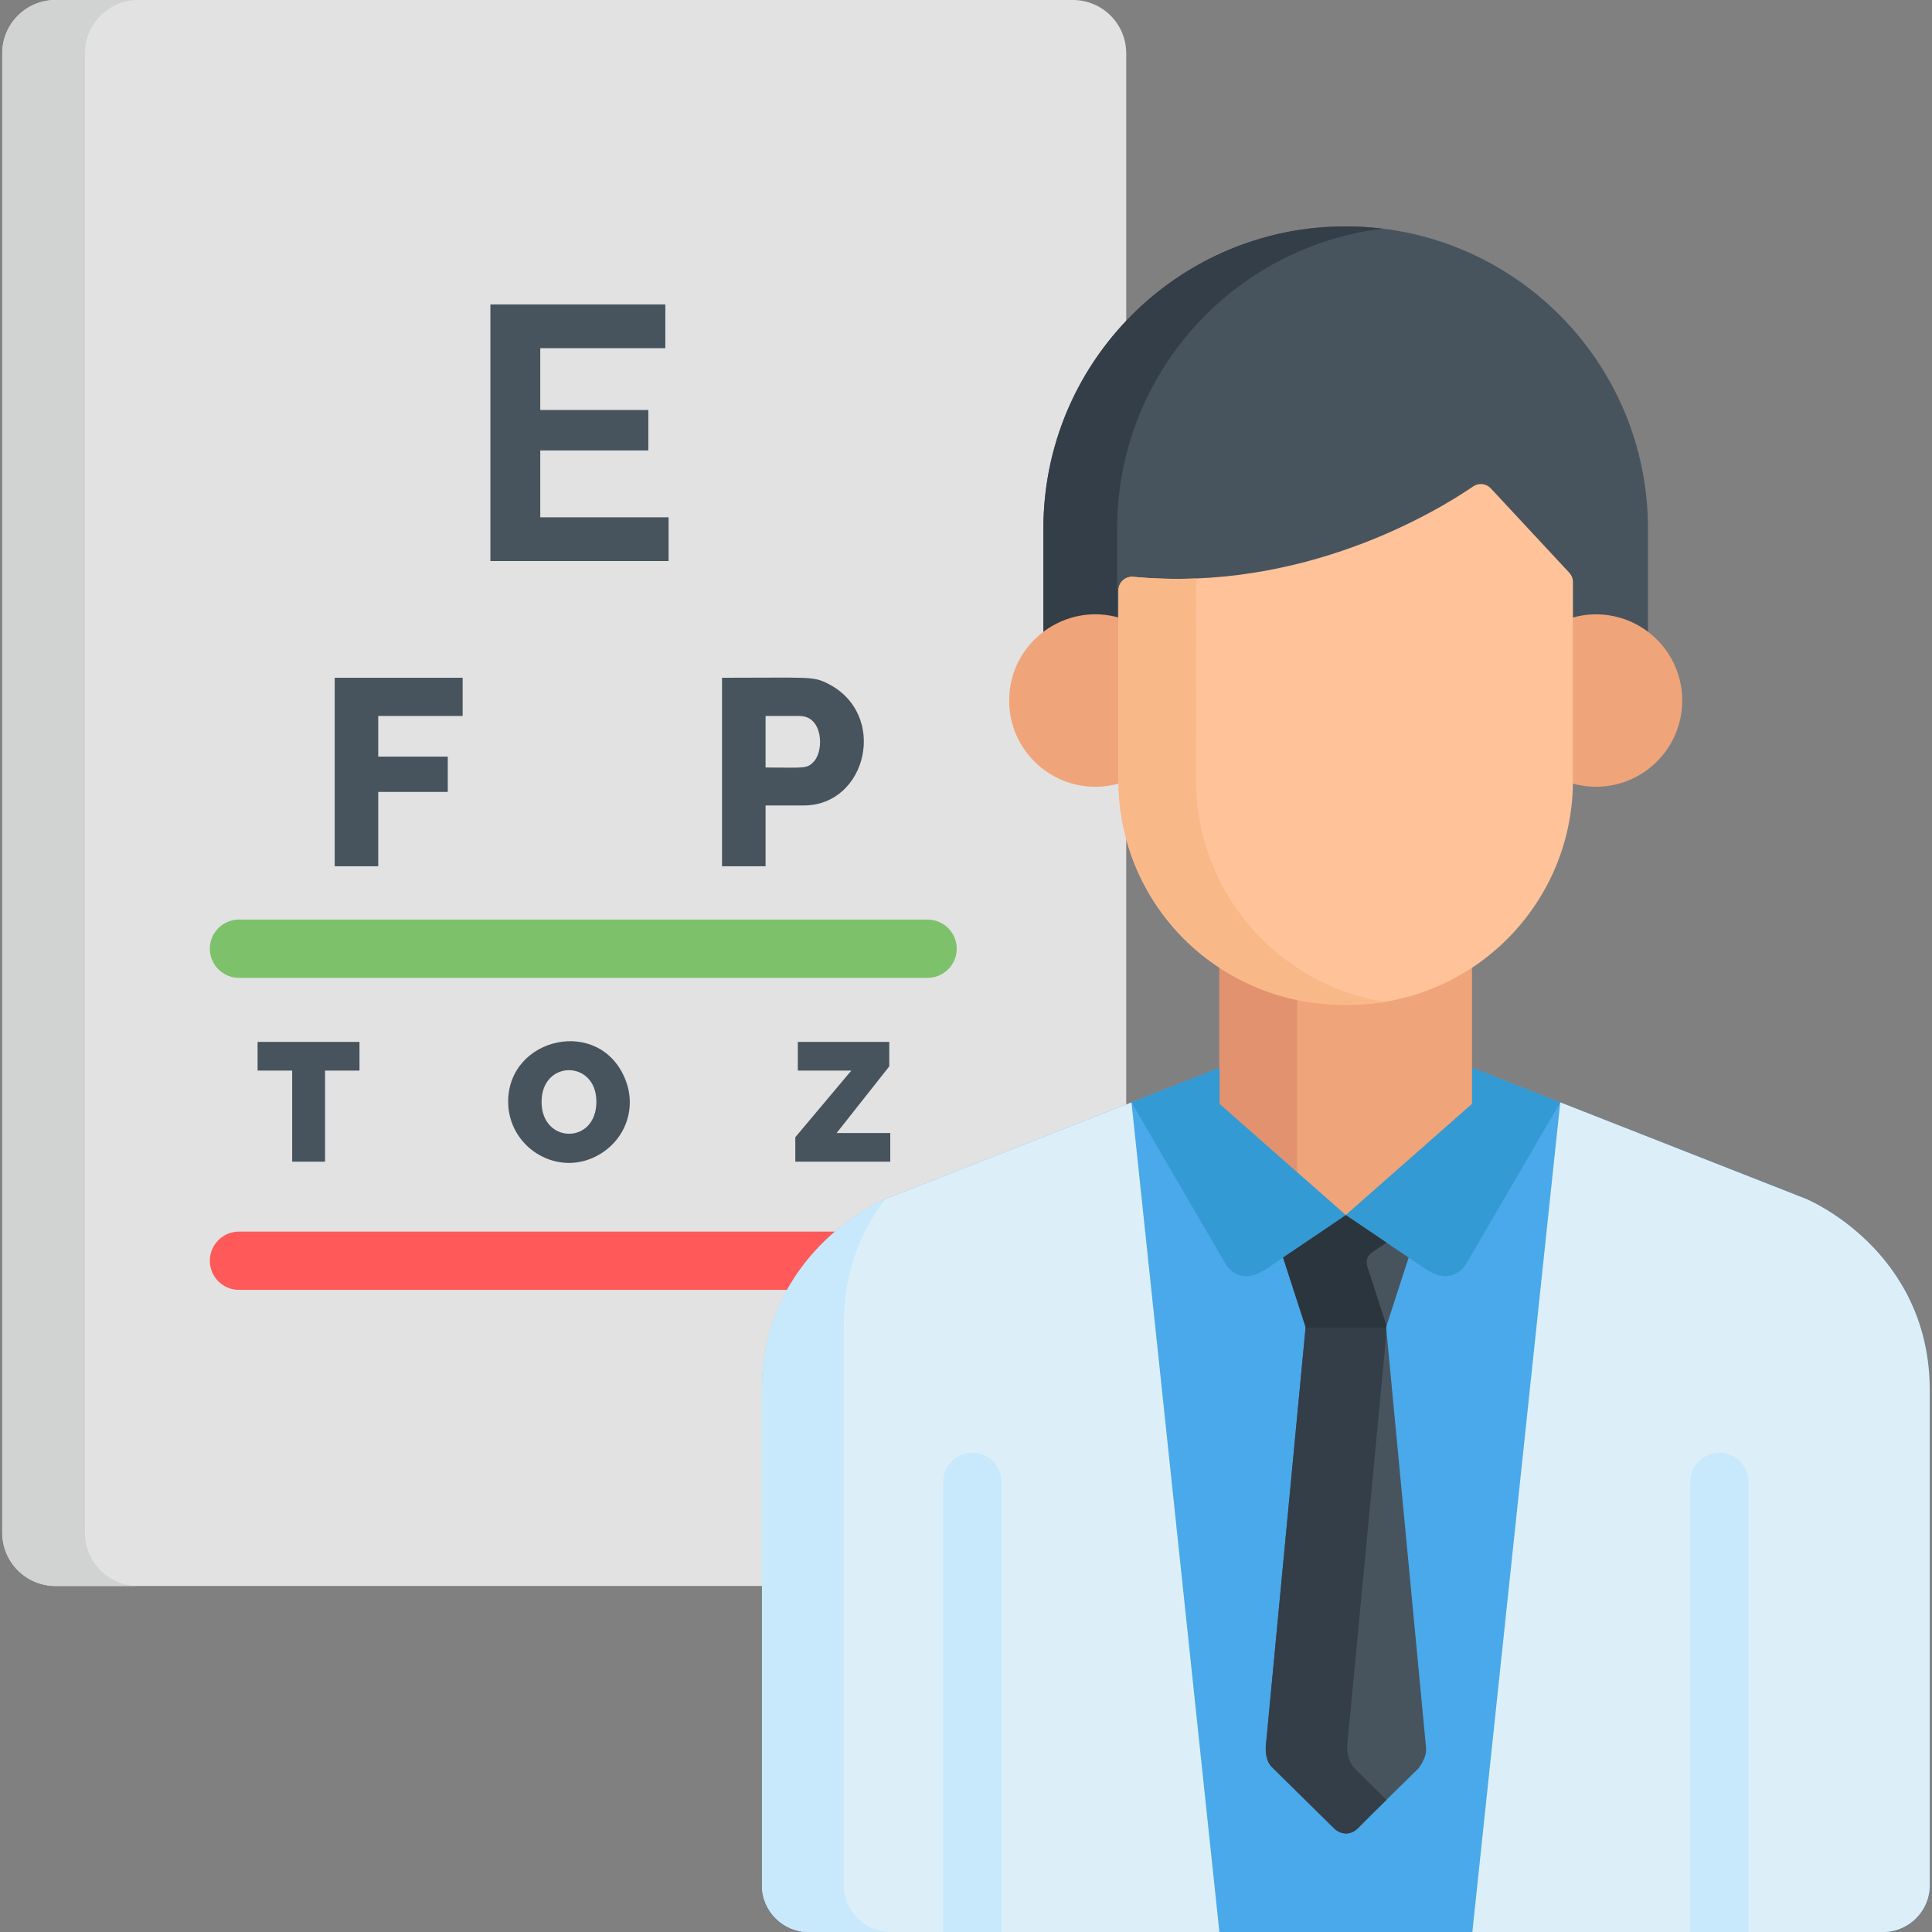 <?xml version="1.0" encoding="iso-8859-1"?>
<!-- Generator: Adobe Illustrator 19.0.0, SVG Export Plug-In . SVG Version: 6.00 Build 0)  -->
<svg version="1.1" id="Capa_1" xmlns="http://www.w3.org/2000/svg" xmlns:xlink="http://www.w3.org/1999/xlink" x="0px" y="0px"
	 viewBox="0 0 512.001 512.001" style="enable-background:new 0 0 512.001 512.001;" xml:space="preserve">
<rect x="0" y="0" width="512.001" height="512.001" fill="#808080" stroke="none"/>
<path style="fill:#E2E2E2;" d="M284.332,0H14.723C6.921,0,0.595,6.326,0.595,14.128c0,2.167,0,382.527,0,392.05
	c0,7.802,6.326,14.128,14.128,14.128c11.758,0,257.911,0,269.609,0c7.802,0,14.128-6.326,14.128-14.128V85.312V14.128
	C298.46,6.326,292.134,0,284.332,0z"/>
<path style="fill:#D1D3D3;" d="M22.514,406.178V14.128C22.514,6.326,28.839,0,36.641,0H14.723C6.921,0,0.595,6.326,0.595,14.128
	v392.05c0,7.802,6.326,14.128,14.128,14.128h21.918C28.839,420.306,22.514,413.98,22.514,406.178z"/>
<g>
	<path style="fill:#47545E;" d="M177.182,137.095v11.59h-47.223V80.677h46.36v11.59h-33.142v16.38h28.641v10.728h-28.641v17.721
		L177.182,137.095L177.182,137.095z"/>
	<path style="fill:#47545E;" d="M88.695,229.565v-49.953h33.912v10.131h-22.373v10.764h18.433v9.357h-18.433v19.7H88.695z"/>
	<path style="fill:#47545E;" d="M95.268,283.718h-9.121v24.143H77.43v-24.143h-9.166v-7.601h27.004V283.718z"/>
	<path style="fill:#47545E;" d="M210.763,301.379l14.842-17.66h-14.172v-7.601h24.233v6.483l-13.951,17.661h14.219v7.6h-25.171
		V301.379z"/>
	<path style="fill:#47545E;" d="M134.668,291.945c0-17.194,24.459-22.678,31.096-5.768c3.202,8.162-0.571,17.015-8.539,20.611
		C146.682,311.542,134.668,303.588,134.668,291.945z M143.52,292.034c0,11.116,14.53,11.377,14.53-0.09
		C158.05,280.867,143.52,280.769,143.52,292.034z"/>
</g>
<path style="fill:#7EC16B;" d="M245.818,259.141H63.327c-4.264,0-7.722-3.457-7.722-7.722c0-4.265,3.457-7.722,7.722-7.722h182.491
	c4.264,0,7.722,3.457,7.722,7.722C253.54,255.684,250.082,259.141,245.818,259.141z"/>
<path style="fill:#FF5959;" d="M245.818,341.831H63.327c-4.264,0-7.722-3.457-7.722-7.722c0-4.265,3.457-7.722,7.722-7.722h182.491
	c4.264,0,7.722,3.457,7.722,7.722C253.54,338.374,250.082,341.831,245.818,341.831z"/>
<path style="fill:#47545E;" d="M290.284,164.867c2.307,0,4.533,0.345,6.633,0.982v-10.773c53.902,6.551,95.946-25.222,95.946-25.222
	l23.464,25.222v10.773c2.1-0.637,4.324-0.982,6.633-0.982c5.172,0,9.944,1.722,13.772,4.62v-29.383
	c0-44.245-35.863-80.111-80.111-80.111c-44.245,0-80.11,35.867-80.11,80.111v29.384C280.339,166.589,285.11,164.867,290.284,164.867
	z"/>
<path style="fill:#333E48;" d="M296.057,140.105c0-40.935,30.707-74.673,70.338-79.497c-48.231-5.87-89.884,31.773-89.884,79.497
	v29.384c3.829-2.899,8.6-4.621,13.774-4.621c1.996,0,3.927,0.272,5.773,0.754L296.057,140.105L296.057,140.105z"/>
<path style="fill:#49A9EA;" d="M478.653,317.732l-88.511-34.757v9.573l-33.474,29.478l-33.474-29.478v-9.573l-88.511,34.757
	c0,0-32.753,13.465-32.753,50.805c0,33.207,0,102.819,0,131.108c0,6.795,5.56,12.355,12.355,12.355c11.734,0,273.476,0,284.766,0
	c6.795,0,12.355-5.56,12.355-12.355c0-28.289,0-97.901,0-131.108C511.405,331.198,478.653,317.732,478.653,317.732z"/>
<path style="fill:#DCEFF9;" d="M234.682,317.732c0,0-32.753,13.465-32.753,50.805c0,33.207,0,102.819,0,131.108
	c0,6.795,5.56,12.355,12.355,12.355h108.863l-23.296-219.858L234.682,317.732z"/>
<path style="fill:#C8E9FC;" d="M223.628,499.645c0-28.289,0-115.404,0-148.611c0-14.48,4.931-25.356,10.961-33.262
	c-1.888,0.81-32.661,14.571-32.661,50.766c0,33.207,0,102.819,0,131.108c0,6.795,5.56,12.355,12.355,12.355h21.699
	C229.188,512,223.628,506.441,223.628,499.645z"/>
<path style="fill:#DCEFF9;" d="M478.653,317.732l-65.169-25.59L390.188,512c12.561,0,97.898,0,108.863,0
	c6.795,0,12.355-5.56,12.355-12.355c0-28.289,0-97.901,0-131.108C511.405,331.198,478.653,317.732,478.653,317.732z"/>
<path style="fill:#47545E;" d="M191.346,229.565v-49.953c23.137,0,24.031-0.432,27.897,1.478c16.27,8.04,10.582,32.364-6.227,32.364
	h-10.131v16.111H191.346z M202.885,203.392c10.05,0,11.035,0.515,12.946-1.759c2.573-3.063,2.179-11.89-3.94-11.89h-9.005
	L202.885,203.392L202.885,203.392z"/>
<g>
	<path style="fill:#F0A479;" d="M296.917,163.79c-14.686-4.45-29.478,6.561-29.478,21.864c0,12.619,10.227,22.846,22.846,22.846
		c2.307,0,4.533-0.345,6.633-0.981V163.79z"/>
	<path style="fill:#F0A479;" d="M416.327,163.79c2.1-0.637,4.324-0.982,6.633-0.982c12.617,0,22.846,10.229,22.846,22.846
		c0,12.619-10.229,22.846-22.846,22.846c-2.309,0-4.533-0.345-6.633-0.981V163.79z"/>
	<path style="fill:#F0A479;" d="M390.096,292.549v-36.68c-19.985,13.336-47.287,13.119-66.949,0v36.68l33.474,29.478
		L390.096,292.549z"/>
</g>
<path style="fill:#E2926F;" d="M343.739,264.496c-7.482-1.556-14.445-4.525-20.593-8.627v36.68l20.593,18.135V264.496z"/>
<g>
	<path style="fill:#C8E9FC;" d="M265.398,512V392.711c0-4.265-3.457-7.722-7.722-7.722c-4.265,0-7.722,3.457-7.722,7.722V512
		H265.398z"/>
	<path style="fill:#C8E9FC;" d="M463.383,512V392.711c0-4.265-3.457-7.722-7.722-7.722c-4.265,0-7.722,3.457-7.722,7.722V512
		H463.383z"/>
</g>
<g>
	<path style="fill:#339AD3;" d="M324.701,334.788c0,0,0.116,0.199,0.118,0.203c0.651,1.058,4.071,5.798,10.765,1.276l0,0
		l21.083-14.239l-33.474-29.478v-9.573l-23.342,9.166L324.701,334.788L324.701,334.788z"/>
	<path style="fill:#339AD3;" d="M388.633,334.788L388.633,334.788l-0.118,0.203c-0.651,1.058-4.071,5.798-10.765,1.276l0,0
		l-21.083-14.239l33.474-29.478v-9.573l23.342,9.166L388.633,334.788L388.633,334.788z"/>
</g>
<path style="fill:#47545E;" d="M335.526,461.965L335.526,461.965l-0.067,0.697c-0.078,1.279-0.03,4.015,1.566,5.592
	c2.135,2.108,16.334,16.099,16.334,16.099c1.682,1.798,4.429,2.291,6.647-0.001c3.395-3.477,15.825-15.628,15.825-15.628
	s2.353-2.811,2.098-5.49l-10.675-112.332c-7.653,0-13.512,0-21.174,0L335.526,461.965L335.526,461.965z"/>
<path style="fill:#333E48;" d="M359.201,468.863c-2.172-2.145-2.241-5.145-2.167-6.363c11.371-119.646,10.493-108.726,10.22-111.598
	c-7.653,0-13.512,0-21.174,0l-10.554,111.063l0,0l-0.067,0.698c-0.078,1.28-0.03,4.015,1.566,5.591
	c2.135,2.108,16.334,16.099,16.334,16.099c1.755,1.876,4.598,2.218,6.647-0.001c1.418-1.452,4.409-4.414,7.414-7.374
	L359.201,468.863L359.201,468.863z"/>
<path style="fill:#FFC299;" d="M415.877,151.777l-20.793-22.351c-1.214-1.305-3.201-1.526-4.671-0.521
	c-9.78,6.683-45.185,28.151-90.07,23.963c-1.008-0.101-2.013,0.241-2.763,0.923c-0.749,0.682-1.177,1.65-1.177,2.665v50.431
	c0,31.02,24.307,59.368,61.071,59.368c32.736,0,59.369-26.633,59.369-59.368v-52.655
	C416.842,153.32,416.497,152.443,415.877,151.777z"/>
<path style="fill:#F9B887;" d="M316.977,206.885c0-0.549-0.004-53.041,0.007-53.586c-5.372,0.214-10.93,0.101-16.642-0.432
	c-1.008-0.101-2.013,0.241-2.763,0.923c-0.749,0.682-1.177,1.65-1.177,2.665v50.431c0,35.337,31.371,64.887,70.507,58.61
	C338.643,260.96,316.977,236.41,316.977,206.885z"/>
<path style="fill:#47545E;" d="M356.667,322.027l-16.639,11.238l6.053,18.667c7.653,0,13.512,0,21.174,0l6.053-18.667
	L356.667,322.027z"/>
<path style="fill:#2B353D;" d="M362.418,335.829c-0.522-1.61-0.204-3,1.3-4.003l0,0l3.729-2.518l-10.78-7.28l-16.639,11.238
	l6.053,18.667c7.652,0,13.512,0,21.174,0l0.193-0.595L362.418,335.829L362.418,335.829z"/>
<g>
</g>
<g>
</g>
<g>
</g>
<g>
</g>
<g>
</g>
<g>
</g>
<g>
</g>
<g>
</g>
<g>
</g>
<g>
</g>
<g>
</g>
<g>
</g>
<g>
</g>
<g>
</g>
<g>
</g>
</svg>
